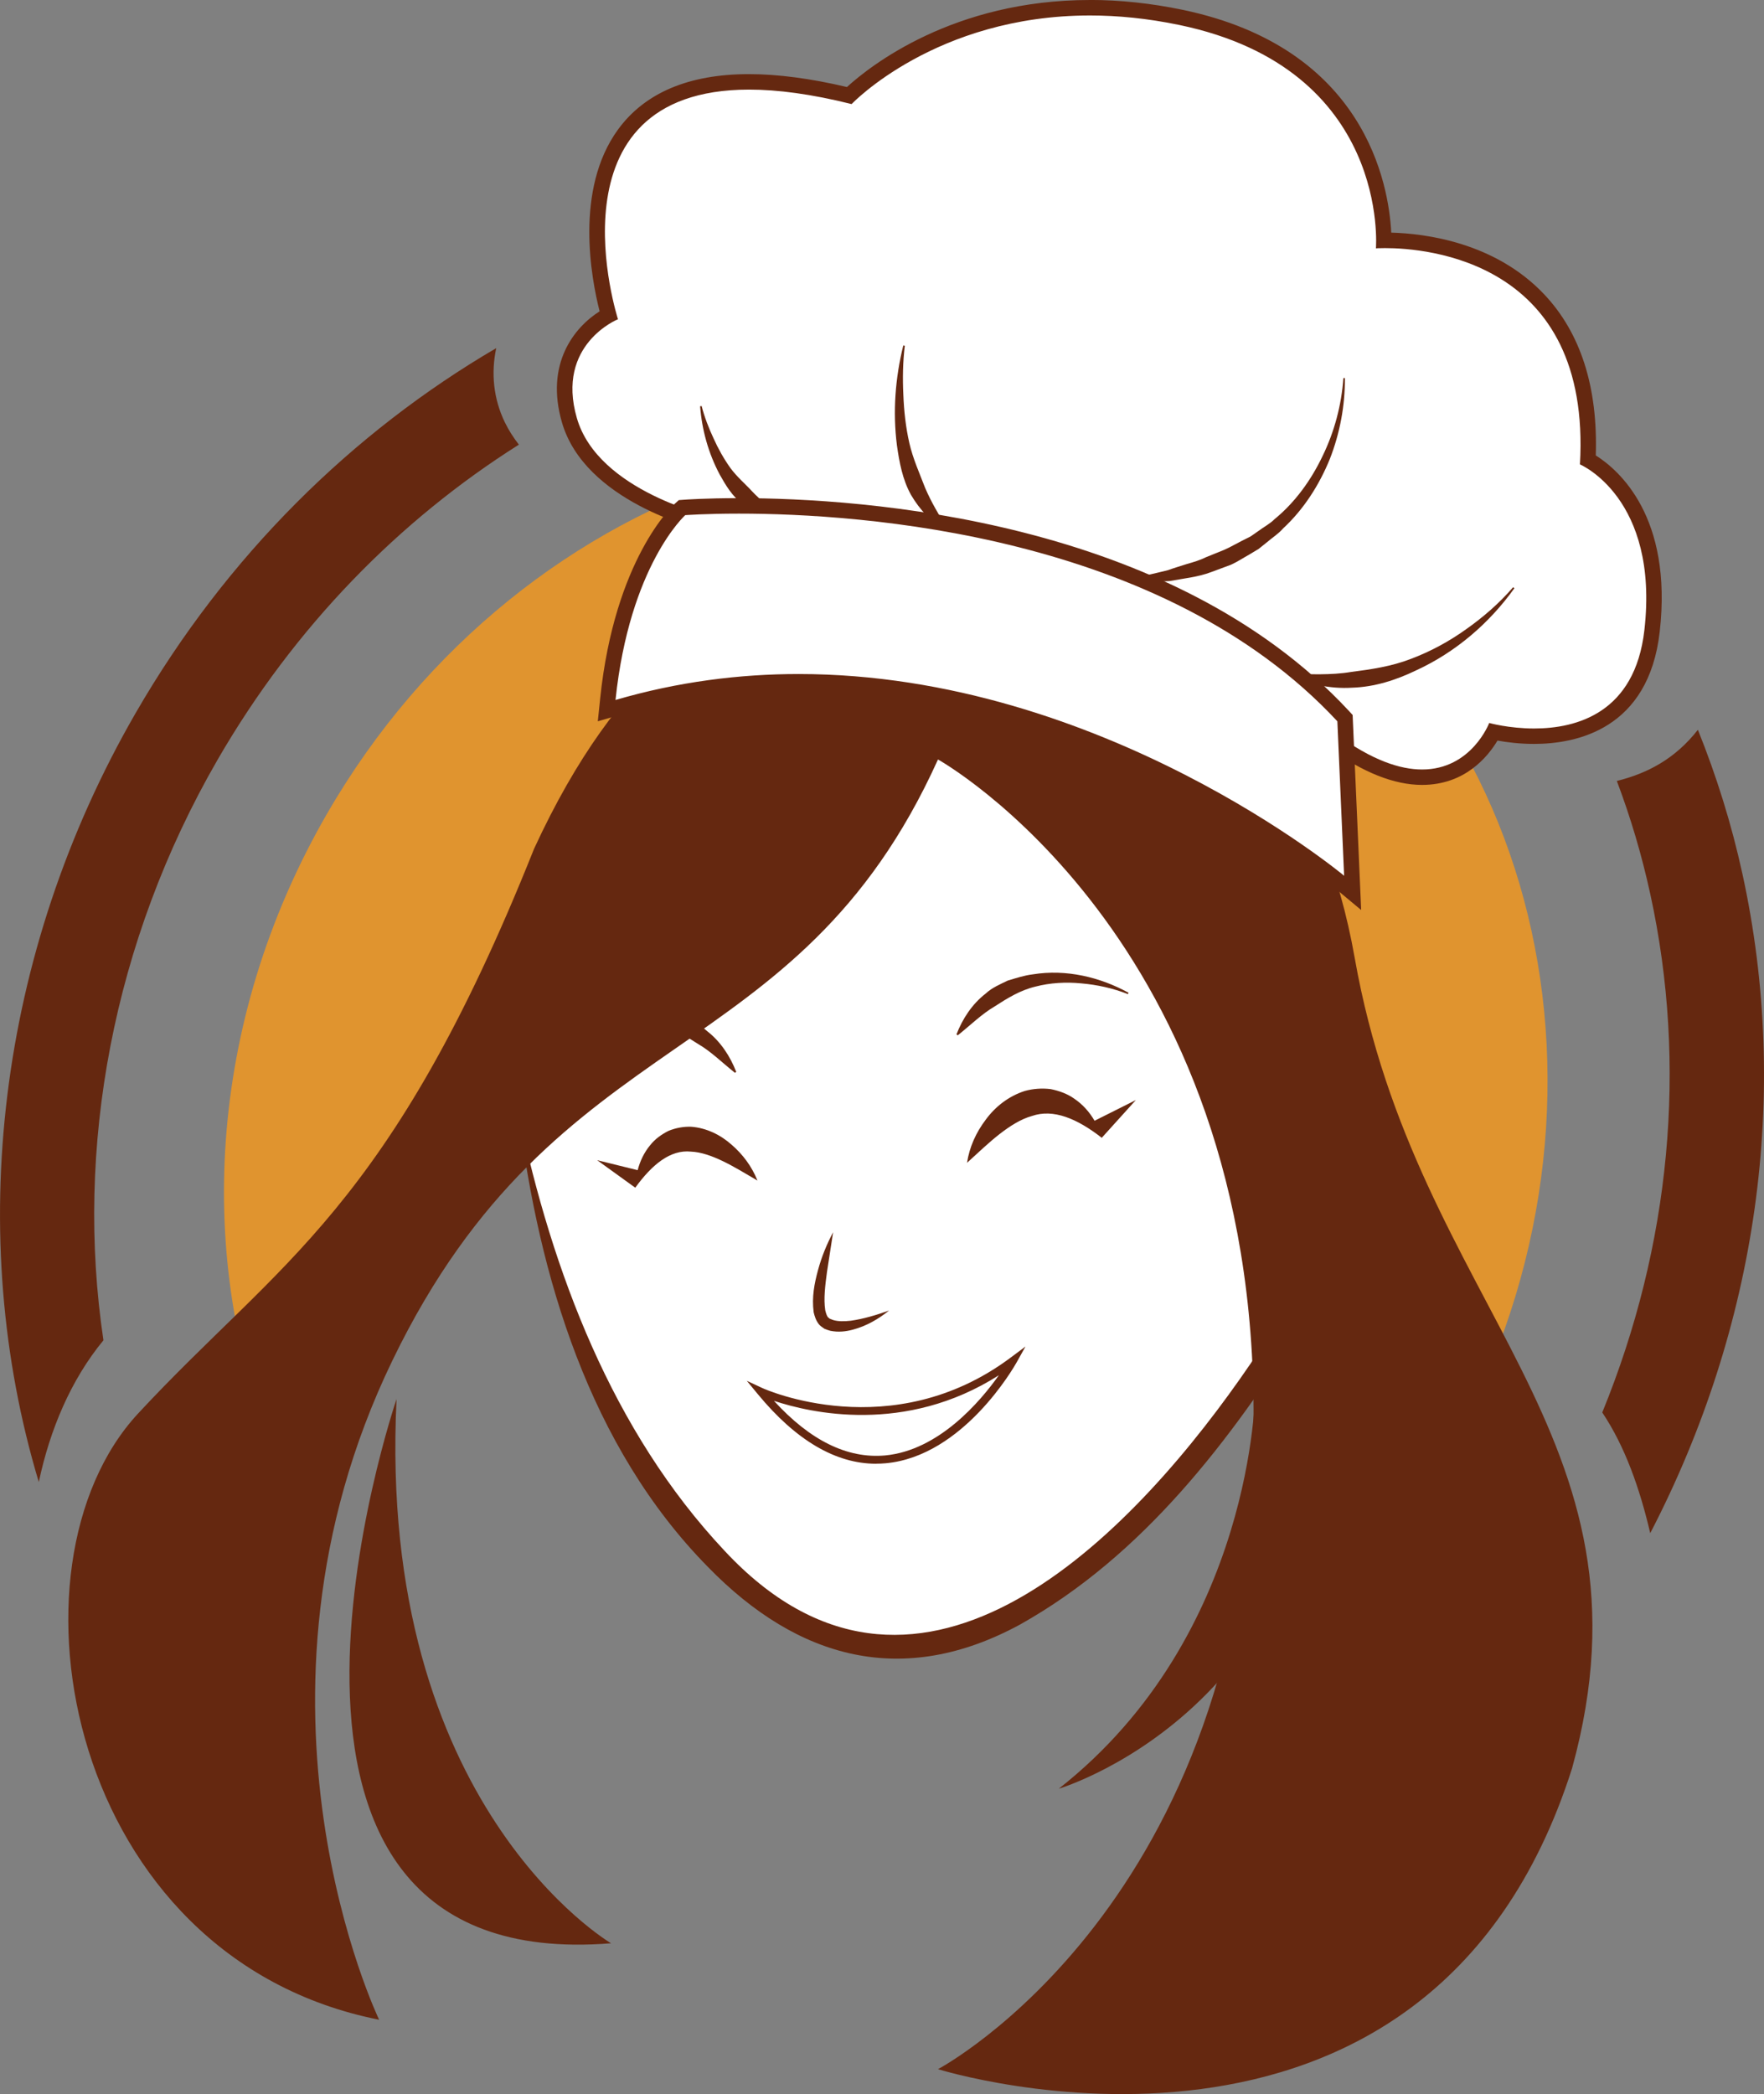 <?xml version="1.0" encoding="UTF-8"?>
<svg id="OBJECTS" xmlns="http://www.w3.org/2000/svg" viewBox="0 0 370.59 439.85">
  <rect x="0" y="0" width="370.59" height="439.85" fill="#808080" stroke="none"/>
  <defs>
    <style>
      .cls-1 {
        fill: #652810;
      }

      .cls-1, .cls-2, .cls-3 {
        stroke-width: 0px;
      }

      .cls-2 {
        fill: #fff;
      }

      .cls-3 {
        fill: #e0942f;
      }
    </style>
  </defs>
  <path class="cls-3" d="M260.53,109.79c-64.84-37.44-150.73-10.05-191.85,61.16-25.29,43.81-27.74,93.99-10.79,134.85,10.71-17.63,18.75-36.7,30.95-53.63,13.38-18.57,26.77-38.07,43.2-54.11,21.1-20.6,67.93-52.67,97.06-32.09,13.82,9.77,20.77,26.67,26.38,42.02,6.56,17.96,14.06,36.5,17.34,55.34,5.28,30.34,1.34,60.61-8.8,89,15.36-12.15,28.91-27.51,39.47-45.81,41.11-71.21,21.88-159.29-42.96-196.72Z"/>
  <g>
    <path class="cls-1" d="M106.08,88.75c-2.46-5.07-2.93-10.48-1.83-15.63-30.1,17.6-56.63,43.53-75.75,76.64C-.69,200.32-7.42,259.5,8.15,311.28c2.34-11.01,6.72-21.44,13.58-29.77-6.02-40.34,1.94-83.75,23.93-121.85,16.22-28.09,38.3-50.46,63.35-66.27-1.1-1.42-2.1-2.94-2.93-4.65Z"/>
    <path class="cls-1" d="M366.06,183.56c-2.3-10.53-5.47-20.63-9.36-30.28-4.77,6.1-10.61,9.16-17.03,10.75,2.88,7.61,5.24,15.55,7.03,23.76,7.87,36.01,4.24,73.85-10.09,108.88,4.83,7.22,7.9,16.06,10.08,25.35,22.57-43.47,29.46-92.27,19.37-138.46Z"/>
  </g>
  <g>
    <path class="cls-2" d="M108.93,233.72s9.76,75.74,55.3,105.02c45.54,29.27,92.93-37.64,107.8-62.27,14.87-24.63-31.13-127.78-72.49-132.43-41.36-4.65-90.61,89.68-90.61,89.68Z"/>
    <path class="cls-1" d="M108.93,233.72c7.09,33.47,19.71,66.91,43.27,91.98,39.64,42.59,83.37-.68,108.27-36.04,3.31-4.67,6.44-9.48,9.42-14.36,6.46-14.89-.56-33.52-5.28-48.47-10.61-27.79-30.96-67.83-59.95-79.12-34.14-11.88-80.05,60.62-95.73,86h0ZM108.93,233.72c15.44-30.89,55.61-102.7,97.23-90.64,30.71,11.65,51.89,52.93,63.03,82.11,3.89,11.03,7.19,22.38,8.02,34.36.3,5.93.12,12.31-3.15,18.28-15.49,24.65-33.87,48.87-59.76,63.38-24.53,13.33-46.62,7.36-65.54-12.06-24.95-25.32-35.53-61.02-39.83-95.43h0Z"/>
  </g>
  <path class="cls-1" d="M197.06,159.52s66.91,37.17,66.29,138.78c-.62,101.61-66.29,136.3-66.29,136.3,0,0,102.85,32.22,133.21-63.2,19.38-70.32-32.66-96.5-45.67-170.22-13.01-73.73-72.82-81.78-87.54-74.35,0,0-49.08-26.16-84.86,51.44-30.29,75.92-53.46,86.57-83.2,118.63-29.74,32.06-14.87,114.31,50.65,127.32,0,0-32.06-66.45,2.79-138.47,34.85-72.02,84.73-60.1,114.62-126.24Z"/>
  <g>
    <path class="cls-1" d="M175.02,258.85l-1.29,8.36c-.36,2.73-.73,5.55-.36,7.97.13.56.29,1.09.52,1.42.11.18.27.19.37.35l.76.3c1.1.34,2.41.29,3.73.15,2.64-.37,5.35-1.19,8.03-2.14-2.23,1.79-4.76,3.27-7.66,4.03-1.44.39-3.02.56-4.67.23-.41-.11-.81-.25-1.23-.42-.42-.3-.94-.61-1.22-1-.62-.82-.86-1.66-1.06-2.47-.42-3.19.15-6.04.9-8.82.75-2.78,1.83-5.44,3.17-7.97Z"/>
    <path class="cls-1" d="M184.05,307.44c-8.48,0-16.83-4.91-24.84-14.61l-2.32-2.81,3.31,1.54c.27.13,27.13,12.26,52.13-6.42l3.11-2.32-1.89,3.38c-.45.8-11.17,19.66-27.48,21.14-.67.06-1.34.09-2,.09ZM162.6,294.23c7.61,8.33,15.4,12.16,23.3,11.47,11.31-1.03,20.04-11.33,23.95-16.85-19.68,12.55-39.71,7.89-47.24,5.38Z"/>
    <g>
      <path class="cls-1" d="M133.96,245.79c.5-1.91,1.35-3.72,2.63-5.26,1.02-1.29,2.38-2.27,3.86-3.01,1.52-.62,3.16-.92,4.78-.86,3.24.25,6.18,1.73,8.48,3.78,2.34,2.02,4.23,4.55,5.42,7.52-2.55-1.49-4.89-2.92-7.22-4.05-2.32-1.12-4.62-1.94-6.77-2.03-4.31-.44-8.15,2.71-11.68,7.58l-8.01-5.78,8.52,2.1Z"/>
      <path class="cls-1" d="M207.07,235.2c1.96-2.69,4.77-4.95,8.23-6.06,1.75-.48,3.6-.61,5.42-.39,1.8.36,3.54.99,4.99,2.03,1.8,1.22,3.2,2.83,4.24,4.62l8.68-4.35-7.16,7.92s0,.02.01.03c0,0-.02-.01-.02-.02l-.02.02-.05-.08c-5.1-3.95-10.07-6.09-14.61-4.52-2.32.65-4.59,2.09-6.83,3.83-2.24,1.76-4.4,3.82-6.79,6,.5-3.31,1.9-6.38,3.91-9.03Z"/>
    </g>
  </g>
  <g>
    <g>
      <path class="cls-2" d="M298.74,163.23c-5.55,0-11.86-2.55-18.76-7.59l-130.83-45.55c-.83-.17-24.86-5.61-29.55-21.84-3.93-13.6,4.8-20.07,8.26-22.04-1.49-5.34-6.1-25.16,3.26-38.03,5.31-7.29,14.13-10.99,26.21-10.99,6.13,0,13.21.97,21.05,2.87,3.61-3.45,20.96-18.44,50.57-18.44,6.23,0,12.67.68,19.14,2.03,39.61,8.26,42.52,39.01,42.6,46.82h.26c6.16,0,21.64,1.22,32.27,12.48,7.5,7.95,10.98,19.25,10.34,33.6,3.81,2.12,16.31,11.05,13.47,35.97-2.19,19.23-16.46,22.1-24.78,22.1-3.71,0-6.84-.53-8.53-.9-1.5,2.89-5.92,9.5-15.02,9.5Z"/>
      <path class="cls-1" d="M228.97,3.25c5.8,0,12.08.6,18.81,2,44.37,9.25,41.28,46.91,41.28,46.91,0,0,.7-.05,1.92-.05,8.64,0,43.41,2.64,40.94,45.43,0,0,16.7,7.01,13.54,34.81-1.98,17.4-14.26,20.66-23.16,20.66-5.32,0-9.44-1.16-9.44-1.16,0,0-3.7,9.77-14.1,9.77-4.6,0-10.51-1.91-17.99-7.42l-131.06-45.63s-24.05-5.26-28.52-20.76c-4.48-15.49,8.64-20.76,8.64-20.76,0,0-15.59-48.22,27.53-48.23,5.99,0,13.1.93,21.55,3.04,0,0,17.64-18.61,50.08-18.61M228.97,0c-28.66,0-46.15,13.82-51.04,18.28-7.63-1.8-14.54-2.71-20.58-2.71-12.63,0-21.9,3.92-27.53,11.66-9.14,12.56-5.61,31.26-3.85,38.16-5.3,3.35-11.49,10.97-7.92,23.31,4.78,16.55,28.15,22.38,30.75,22.99l130.43,45.41c7.1,5.15,13.67,7.76,19.52,7.76,8.94,0,13.76-5.82,15.85-9.31,1.87.34,4.59.7,7.69.7,8.86,0,24.06-3.06,26.39-23.54,2.75-24.16-8.58-34-13.43-37.05.46-14.35-3.18-25.72-10.82-33.82-10.38-10.99-25.1-12.79-32.15-12.98-.52-10.11-5.43-38.8-43.84-46.8-6.58-1.37-13.13-2.07-19.47-2.07h0Z"/>
    </g>
    <path class="cls-1" d="M318.15,123.55c-5.24,7.33-12.33,13.45-20.72,17.29-4.14,2-8.69,3.46-13.36,3.6-4.66.3-9.32-.78-13.5-2.52l.08-.32c4.57-.04,8.88.26,13.16-.46,4.24-.54,8.53-1.17,12.6-2.75,4.07-1.53,7.97-3.63,11.56-6.2,3.61-2.54,7.01-5.48,9.91-8.85l.27.2Z"/>
    <path class="cls-1" d="M282.54,79.41c.04,5.78-1.04,11.59-3.18,17.04-2.21,5.41-5.45,10.52-9.82,14.56-.98,1.13-2.26,1.92-3.38,2.89l-1.75,1.4-1.91,1.15c-1.3.72-2.55,1.56-3.9,2.17l-4.18,1.55c-2.78,1.05-5.76,1.32-8.63,1.86-2.92.23-5.86.24-8.75.15l-.02-.33c2.8-.85,5.6-1.39,8.34-2.09,1.34-.49,2.69-.88,4.02-1.31,1.35-.39,2.69-.77,3.94-1.4l3.86-1.56c1.26-.55,2.45-1.26,3.69-1.88l1.86-.94,1.7-1.18c1.1-.83,2.37-1.47,3.35-2.46,4.31-3.53,7.66-8.18,10.08-13.26,2.47-5.07,3.97-10.69,4.37-16.37h.33Z"/>
    <path class="cls-1" d="M190.09,72.6c-.42,3.43-.48,6.91-.31,10.33.13,3.42.51,6.83,1.26,10.13.76,3.31,2.14,6.34,3.31,9.4,1.3,3.04,2.96,5.83,4.89,8.85l-.22.25c-3.19-1.68-5.79-4.46-7.64-7.63-1.79-3.23-2.45-6.88-2.95-10.39-.9-7.1-.34-14.2,1.34-20.99l.32.07Z"/>
    <path class="cls-1" d="M147.4,85.28c.61,2.35,1.5,4.64,2.52,6.82.98,2.19,2.16,4.28,3.52,6.19,1.4,1.91,3.17,3.37,4.68,5.03,1.58,1.65,3.33,3.02,5.3,4.74l-.1.31c-2.61,0-5.22-.98-7.35-2.55-2.15-1.59-3.52-3.92-4.76-6.13-2.41-4.53-3.74-9.42-4.13-14.36l.33-.05Z"/>
    <g>
      <path class="cls-2" d="M281.34,185.19c-.5-.42-51.11-41.99-113.54-41.99-13.02,0-25.82,1.81-38.03,5.39l-2.32.68.25-2.41c2.99-28.59,14.68-39.41,15.18-39.86l.41-.37.55-.04c.17-.01,4.35-.33,11.4-.33,25.82,0,89.87,4.3,126.92,44.14l.41.44,1.6,36.7-2.82-2.35Z"/>
      <path class="cls-1" d="M155.23,107.88c25.67,0,89.12,4.25,125.73,43.62l1.42,32.44s-50.8-42.36-114.58-42.37c-12.43,0-25.35,1.61-38.49,5.45,2.96-28.3,14.65-38.82,14.65-38.82,0,0,4.21-.32,11.27-.32M155.23,104.63h0c-7.11,0-11.34.32-11.52.33l-1.1.08-.82.74c-.52.46-12.65,11.7-15.7,40.9l-.5,4.82,4.65-1.36c12.07-3.53,24.71-5.32,37.57-5.32,61.81,0,112.01,41.2,112.51,41.62l5.64,4.7-.32-7.34-1.42-32.44-.05-1.19-.81-.88c-37.48-40.31-102.08-44.66-128.11-44.66h0Z"/>
    </g>
  </g>
  <g>
    <path class="cls-1" d="M236.95,208.8c-3.12-1.24-6.45-1.96-9.74-2.25-3.29-.33-6.6-.13-9.71.68-3.15.75-5.87,2.43-8.49,4.13-2.76,1.61-5.04,3.89-7.79,6.09l-.28-.18c1.25-3.24,3.25-6.35,6.12-8.57,1.33-1.25,3.05-1.96,4.67-2.75,1.75-.51,3.45-1.09,5.24-1.3,7.09-1.14,14.16.6,20.13,3.87l-.15.29Z"/>
    <path class="cls-1" d="M118.51,216.39c5.97-3.26,13.05-5.01,20.13-3.87,1.78.21,3.49.79,5.24,1.3,1.62.79,3.33,1.5,4.67,2.75,2.87,2.23,4.87,5.33,6.12,8.57l-.28.18c-2.75-2.19-5.02-4.48-7.79-6.08-2.63-1.7-5.34-3.38-8.49-4.13-3.1-.81-6.42-1.01-9.71-.68-3.29.29-6.62,1.01-9.74,2.25l-.15-.29Z"/>
  </g>
  <path class="cls-1" d="M83.31,293.85s-41.36,121.28,45.07,114.31c0,0-49.26-28.81-45.07-114.31Z"/>
  <path class="cls-1" d="M263.7,292.11s-.16,51.27-41.27,83.59c0,0,65.18-19.35,54.81-103.29l-13.53,19.7Z"/>
</svg>